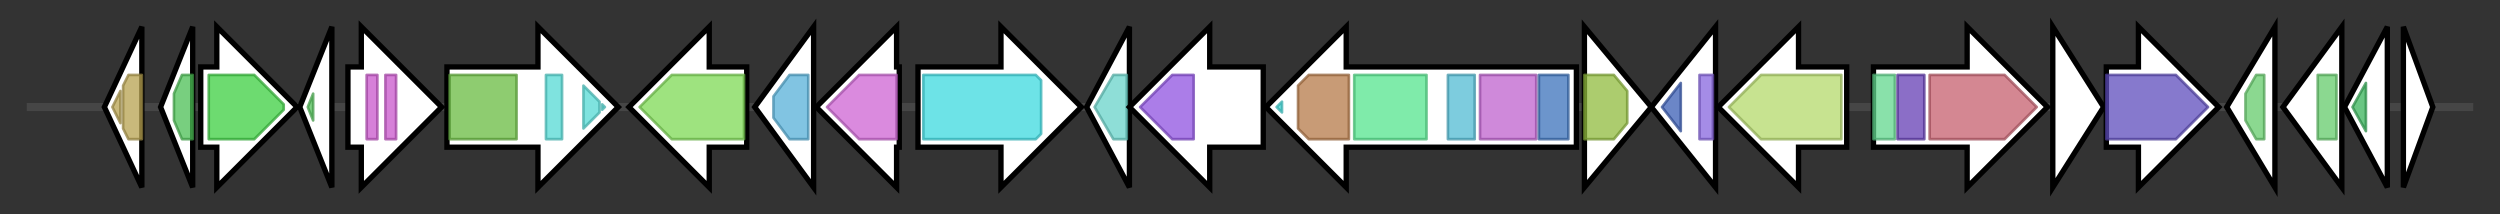 <svg version="1.1" baseProfile="full" xmlns="http://www.w3.org/2000/svg" width="934.1" height="80">
	<rect width="100%" height="100%" fill="#333333" stroke="none"/>
	<g>
		<line x1="10" y1="40.0" x2="924.1" y2="40.0" style="stroke:rgb(70,70,70); stroke-width:3 "/>
		<g>
			<title> (ctg17_65)</title>
			<polygon class=" (ctg17_65)" points="39,40 53,10 53,70" fill="rgb(255,255,255)" fill-opacity="1.0" stroke="rgb(0,0,0)" stroke-width="2"  />
			<g>
				<title>MraZ (PF02381)
"MraZ protein, putative antitoxin-like"</title>
				<polygon class="PF02381" points="42,40 45,34 45,46" stroke-linejoin="round" width="6" height="24" fill="rgb(183,161,79)" stroke="rgb(146,128,63)" stroke-width="1" opacity="0.75" />
			</g>
			<g>
				<title>MraZ (PF02381)
"MraZ protein, putative antitoxin-like"</title>
				<polygon class="PF02381" points="46,32 48,28 53,28 53,52 48,52 46,48" stroke-linejoin="round" width="7" height="24" fill="rgb(183,161,79)" stroke="rgb(146,128,63)" stroke-width="1" opacity="0.75" />
			</g>
		</g>
		<g>
			<title> (ctg17_66)</title>
			<polygon class=" (ctg17_66)" points="60,40 72,10 72,70" fill="rgb(255,255,255)" fill-opacity="1.0" stroke="rgb(0,0,0)" stroke-width="2"  />
			<g>
				<title>DUF3040 (PF11239)
"Protein of unknown function (DUF3040)"</title>
				<polygon class="PF11239" points="65,35 68,28 72,28 72,52 68,52 65,45" stroke-linejoin="round" width="7" height="24" fill="rgb(75,191,84)" stroke="rgb(60,152,67)" stroke-width="1" opacity="0.75" />
			</g>
		</g>
		<g>
			<title> (ctg17_67)</title>
			<polygon class=" (ctg17_67)" points="75,25 81,25 81,10 111,40 81,70 81,55 75,55" fill="rgb(255,255,255)" fill-opacity="1.0" stroke="rgb(0,0,0)" stroke-width="2"  />
			<g>
				<title>polyprenyl_synt (PF00348)
"Polyprenyl synthetase"</title>
				<polygon class="PF00348" points="78,28 95,28 106,39 106,41 95,52 78,52" stroke-linejoin="round" width="28" height="24" fill="rgb(61,206,65)" stroke="rgb(48,164,52)" stroke-width="1" opacity="0.75" />
			</g>
		</g>
		<g>
			<title> (ctg17_68)</title>
			<polygon class=" (ctg17_68)" points="112,40 124,10 124,70" fill="rgb(255,255,255)" fill-opacity="1.0" stroke="rgb(0,0,0)" stroke-width="2"  />
			<g>
				<title>Rv2175c_C (PF18367)
"Rv2175c C-terminal domain of unknown function"</title>
				<polygon class="PF18367" points="115,40 117,35 117,45" stroke-linejoin="round" width="5" height="24" fill="rgb(83,192,90)" stroke="rgb(66,153,71)" stroke-width="1" opacity="0.75" />
			</g>
		</g>
		<g>
			<title> (ctg17_69)</title>
			<polygon class=" (ctg17_69)" points="130,25 135,25 135,10 165,40 135,70 135,55 130,55" fill="rgb(255,255,255)" fill-opacity="1.0" stroke="rgb(0,0,0)" stroke-width="2"  />
			<g>
				<title>LysM (PF01476)
"LysM domain"</title>
				<rect class="PF01476" x="137" y="28" stroke-linejoin="round" width="4" height="24" fill="rgb(200,86,203)" stroke="rgb(160,68,162)" stroke-width="1" opacity="0.75" />
			</g>
			<g>
				<title>LysM (PF01476)
"LysM domain"</title>
				<rect class="PF01476" x="144" y="28" stroke-linejoin="round" width="4" height="24" fill="rgb(200,86,203)" stroke="rgb(160,68,162)" stroke-width="1" opacity="0.75" />
			</g>
		</g>
		<g>
			<title> (ctg17_70)</title>
			<polygon class=" (ctg17_70)" points="167,25 201,25 201,10 231,40 201,70 201,55 167,55" fill="rgb(255,255,255)" fill-opacity="1.0" stroke="rgb(0,0,0)" stroke-width="2"  />
			<g>
				<title>Pkinase (PF00069)
"Protein kinase domain"</title>
				<rect class="PF00069" x="168" y="28" stroke-linejoin="round" width="25" height="24" fill="rgb(104,187,65)" stroke="rgb(83,149,51)" stroke-width="1" opacity="0.75" />
			</g>
			<g>
				<title>PASTA (PF03793)
"PASTA domain"</title>
				<rect class="PF03793" x="204" y="28" stroke-linejoin="round" width="6" height="24" fill="rgb(84,217,212)" stroke="rgb(67,173,169)" stroke-width="1" opacity="0.75" />
			</g>
			<g>
				<title>PASTA (PF03793)
"PASTA domain"</title>
				<polygon class="PF03793" points="218,32 224,38 224,42 218,48" stroke-linejoin="round" width="6" height="24" fill="rgb(84,217,212)" stroke="rgb(67,173,169)" stroke-width="1" opacity="0.75" />
			</g>
			<g>
				<title>PASTA (PF03793)
"PASTA domain"</title>
				<polygon class="PF03793" points="225,39 226,40 225,41" stroke-linejoin="round" width="5" height="24" fill="rgb(84,217,212)" stroke="rgb(67,173,169)" stroke-width="1" opacity="0.75" />
			</g>
		</g>
		<g>
			<title> (ctg17_71)</title>
			<polygon class=" (ctg17_71)" points="279,25 265,25 265,10 235,40 265,70 265,55 279,55" fill="rgb(255,255,255)" fill-opacity="1.0" stroke="rgb(0,0,0)" stroke-width="2"  />
			<g>
				<title>DAHP_synth_2 (PF01474)
"Class-II DAHP synthetase family"</title>
				<polygon class="PF01474" points="239,40 251,28 278,28 278,52 251,52" stroke-linejoin="round" width="43" height="24" fill="rgb(126,217,84)" stroke="rgb(100,173,67)" stroke-width="1" opacity="0.75" />
			</g>
		</g>
		<g>
			<title> (ctg17_72)</title>
			<polygon class=" (ctg17_72)" points="282,40 304,10 304,70" fill="rgb(255,255,255)" fill-opacity="1.0" stroke="rgb(0,0,0)" stroke-width="2"  />
			<g>
				<title>Acyltransferase (PF01553)
"Acyltransferase"</title>
				<polygon class="PF01553" points="289,36 295,28 302,28 302,52 295,52 289,44" stroke-linejoin="round" width="13" height="24" fill="rgb(87,176,216)" stroke="rgb(69,140,172)" stroke-width="1" opacity="0.75" />
			</g>
		</g>
		<g>
			<title> (ctg17_73)</title>
			<polygon class=" (ctg17_73)" points="336,25 335,25 335,10 305,40 335,70 335,55 336,55" fill="rgb(255,255,255)" fill-opacity="1.0" stroke="rgb(0,0,0)" stroke-width="2"  />
			<g>
				<title>ROK (PF00480)
"ROK family"</title>
				<polygon class="PF00480" points="309,40 321,28 335,28 335,52 321,52" stroke-linejoin="round" width="30" height="24" fill="rgb(205,99,210)" stroke="rgb(163,79,168)" stroke-width="1" opacity="0.75" />
			</g>
		</g>
		<g>
			<title> (ctg17_74)</title>
			<polygon class=" (ctg17_74)" points="343,25 374,25 374,10 404,40 374,70 374,55 343,55" fill="rgb(255,255,255)" fill-opacity="1.0" stroke="rgb(0,0,0)" stroke-width="2"  />
			<g>
				<title>AMP-binding (PF00501)
"AMP-binding enzyme"</title>
				<polygon class="PF00501" points="345,28 387,28 389,30 389,50 387,52 345,52" stroke-linejoin="round" width="44" height="24" fill="rgb(60,217,223)" stroke="rgb(48,173,178)" stroke-width="1" opacity="0.75" />
			</g>
		</g>
		<g>
			<title> (ctg17_75)</title>
			<polygon class=" (ctg17_75)" points="406,40 422,10 422,70" fill="rgb(255,255,255)" fill-opacity="1.0" stroke="rgb(0,0,0)" stroke-width="2"  />
			<g>
				<title>Pep_deformylase (PF01327)
"Polypeptide deformylase"</title>
				<polygon class="PF01327" points="409,40 416,28 421,28 421,52 416,52" stroke-linejoin="round" width="14" height="24" fill="rgb(104,210,201)" stroke="rgb(83,168,160)" stroke-width="1" opacity="0.75" />
			</g>
		</g>
		<g>
			<title> (ctg17_76)</title>
			<polygon class=" (ctg17_76)" points="472,25 452,25 452,10 422,40 452,70 452,55 472,55" fill="rgb(255,255,255)" fill-opacity="1.0" stroke="rgb(0,0,0)" stroke-width="2"  />
			<g>
				<title>CbiA (PF01656)
"CobQ/CobB/MinD/ParA nucleotide binding domain"</title>
				<polygon class="PF01656" points="426,40 438,28 446,28 446,52 438,52" stroke-linejoin="round" width="21" height="24" fill="rgb(143,82,224)" stroke="rgb(114,65,179)" stroke-width="1" opacity="0.75" />
			</g>
		</g>
		<g>
			<title> (ctg17_77)</title>
			<polygon class=" (ctg17_77)" points="589,25 503,25 503,10 473,40 503,70 503,55 589,55" fill="rgb(255,255,255)" fill-opacity="1.0" stroke="rgb(0,0,0)" stroke-width="2"  />
			<g>
				<title>Biotin_lipoyl (PF00364)
"Biotin-requiring enzyme"</title>
				<polygon class="PF00364" points="477,40 479,38 479,42" stroke-linejoin="round" width="6" height="24" fill="rgb(67,214,213)" stroke="rgb(53,171,170)" stroke-width="1" opacity="0.75" />
			</g>
			<g>
				<title>PYC_OADA (PF02436)
"Conserved carboxylase domain"</title>
				<polygon class="PF02436" points="485,32 489,28 504,28 504,52 489,52 485,48" stroke-linejoin="round" width="19" height="24" fill="rgb(181,121,72)" stroke="rgb(144,96,57)" stroke-width="1" opacity="0.75" />
			</g>
			<g>
				<title>HMGL-like (PF00682)
"HMGL-like"</title>
				<rect class="PF00682" x="506" y="28" stroke-linejoin="round" width="27" height="24" fill="rgb(84,228,141)" stroke="rgb(67,182,112)" stroke-width="1" opacity="0.75" />
			</g>
			<g>
				<title>Biotin_carb_C (PF02785)
"Biotin carboxylase C-terminal domain"</title>
				<rect class="PF02785" x="541" y="28" stroke-linejoin="round" width="10" height="24" fill="rgb(82,186,211)" stroke="rgb(65,148,168)" stroke-width="1" opacity="0.75" />
			</g>
			<g>
				<title>CPSase_L_D2 (PF02786)
"Carbamoyl-phosphate synthase L chain, ATP binding domain"</title>
				<rect class="PF02786" x="553" y="28" stroke-linejoin="round" width="21" height="24" fill="rgb(190,97,205)" stroke="rgb(151,77,164)" stroke-width="1" opacity="0.75" />
			</g>
			<g>
				<title>Biotin_carb_N (PF00289)
"Biotin carboxylase, N-terminal domain"</title>
				<rect class="PF00289" x="575" y="28" stroke-linejoin="round" width="11" height="24" fill="rgb(59,114,187)" stroke="rgb(47,91,149)" stroke-width="1" opacity="0.75" />
			</g>
		</g>
		<g>
			<title> (ctg17_78)</title>
			<polygon class=" (ctg17_78)" points="592,10 617,40 592,70" fill="rgb(255,255,255)" fill-opacity="1.0" stroke="rgb(0,0,0)" stroke-width="2"  />
			<g>
				<title>AAA_31 (PF13614)
"AAA domain"</title>
				<polygon class="PF13614" points="592,28 603,28 608,34 608,46 603,52 592,52" stroke-linejoin="round" width="16" height="24" fill="rgb(144,187,62)" stroke="rgb(115,149,49)" stroke-width="1" opacity="0.75" />
			</g>
		</g>
		<g>
			<title> (ctg17_79)</title>
			<polygon class=" (ctg17_79)" points="617,40 641,10 641,70" fill="rgb(255,255,255)" fill-opacity="1.0" stroke="rgb(0,0,0)" stroke-width="2"  />
			<g>
				<title>IclR (PF01614)
"Bacterial transcriptional regulator"</title>
				<polygon class="PF01614" points="621,40 628,31 628,49" stroke-linejoin="round" width="11" height="24" fill="rgb(58,93,180)" stroke="rgb(46,74,144)" stroke-width="1" opacity="0.75" />
			</g>
			<g>
				<title>HTH_IclR (PF09339)
"IclR helix-turn-helix domain"</title>
				<rect class="PF09339" x="635" y="28" stroke-linejoin="round" width="5" height="24" fill="rgb(135,102,222)" stroke="rgb(108,81,177)" stroke-width="1" opacity="0.75" />
			</g>
		</g>
		<g>
			<title> (ctg17_80)</title>
			<polygon class=" (ctg17_80)" points="690,25 672,25 672,10 642,40 672,70 672,55 690,55" fill="rgb(255,255,255)" fill-opacity="1.0" stroke="rgb(0,0,0)" stroke-width="2"  />
			<g>
				<title>AA_permease_2 (PF13520)
"Amino acid permease"</title>
				<polygon class="PF13520" points="646,40 658,28 688,28 688,52 658,52 646,40" stroke-linejoin="round" width="42" height="24" fill="rgb(180,217,107)" stroke="rgb(144,173,85)" stroke-width="1" opacity="0.75" />
			</g>
		</g>
		<g>
			<title> (ctg17_81)</title>
			<polygon class=" (ctg17_81)" points="700,25 735,25 735,10 765,40 735,70 735,55 700,55" fill="rgb(255,255,255)" fill-opacity="1.0" stroke="rgb(0,0,0)" stroke-width="2"  />
			<g>
				<title>Cu_amine_oxidN2 (PF02727)
"Copper amine oxidase, N2 domain"</title>
				<rect class="PF02727" x="700" y="28" stroke-linejoin="round" width="8" height="24" fill="rgb(97,214,141)" stroke="rgb(77,171,112)" stroke-width="1" opacity="0.75" />
			</g>
			<g>
				<title>Cu_amine_oxidN3 (PF02728)
"Copper amine oxidase, N3 domain"</title>
				<rect class="PF02728" x="709" y="28" stroke-linejoin="round" width="10" height="24" fill="rgb(100,62,180)" stroke="rgb(80,49,144)" stroke-width="1" opacity="0.75" />
			</g>
			<g>
				<title>Cu_amine_oxid (PF01179)
"Copper amine oxidase, enzyme domain"</title>
				<polygon class="PF01179" points="721,28 749,28 761,40 761,40 749,52 721,52" stroke-linejoin="round" width="40" height="24" fill="rgb(197,95,110)" stroke="rgb(157,76,88)" stroke-width="1" opacity="0.75" />
			</g>
		</g>
		<g>
			<title> (ctg17_82)</title>
			<polygon class=" (ctg17_82)" points="767,10 786,40 767,70" fill="rgb(255,255,255)" fill-opacity="1.0" stroke="rgb(0,0,0)" stroke-width="2"  />
		</g>
		<g>
			<title> (ctg17_83)</title>
			<polygon class=" (ctg17_83)" points="787,25 799,25 799,10 829,40 799,70 799,55 787,55" fill="rgb(255,255,255)" fill-opacity="1.0" stroke="rgb(0,0,0)" stroke-width="2"  />
			<g>
				<title>Ammonium_transp (PF00909)
"Ammonium Transporter Family"</title>
				<polygon class="PF00909" points="787,28 813,28 825,40 813,52 787,52" stroke-linejoin="round" width="41" height="24" fill="rgb(94,77,188)" stroke="rgb(75,61,150)" stroke-width="1" opacity="0.75" />
			</g>
		</g>
		<g>
			<title> (ctg17_84)</title>
			<polygon class=" (ctg17_84)" points="832,40 850,10 850,70" fill="rgb(255,255,255)" fill-opacity="1.0" stroke="rgb(0,0,0)" stroke-width="2"  />
			<g>
				<title>MerR_1 (PF13411)
"MerR HTH family regulatory protein"</title>
				<polygon class="PF13411" points="839,35 843,28 846,28 846,52 843,52 839,45" stroke-linejoin="round" width="7" height="24" fill="rgb(100,202,107)" stroke="rgb(80,161,85)" stroke-width="1" opacity="0.75" />
			</g>
		</g>
		<g>
			<title> (ctg17_85)</title>
			<polygon class=" (ctg17_85)" points="853,40 875,10 875,70" fill="rgb(255,255,255)" fill-opacity="1.0" stroke="rgb(0,0,0)" stroke-width="2"  />
			<g>
				<title>MerR_1 (PF13411)
"MerR HTH family regulatory protein"</title>
				<polygon class="PF13411" points="866,28 866,28 873,28 873,52 866,52 866,52" stroke-linejoin="round" width="7" height="24" fill="rgb(100,202,107)" stroke="rgb(80,161,85)" stroke-width="1" opacity="0.75" />
			</g>
		</g>
		<g>
			<title> (ctg17_86)</title>
			<polygon class=" (ctg17_86)" points="876,40 892,10 892,70" fill="rgb(255,255,255)" fill-opacity="1.0" stroke="rgb(0,0,0)" stroke-width="2"  />
			<g>
				<title>FHA (PF00498)
"FHA domain"</title>
				<polygon class="PF00498" points="879,40 884,31 884,49" stroke-linejoin="round" width="6" height="24" fill="rgb(57,178,90)" stroke="rgb(45,142,72)" stroke-width="1" opacity="0.75" />
			</g>
		</g>
		<g>
			<title> (ctg17_87)</title>
			<polygon class=" (ctg17_87)" points="898,10 909,40 898,70" fill="rgb(255,255,255)" fill-opacity="1.0" stroke="rgb(0,0,0)" stroke-width="2"  />
		</g>
	</g>
</svg>
